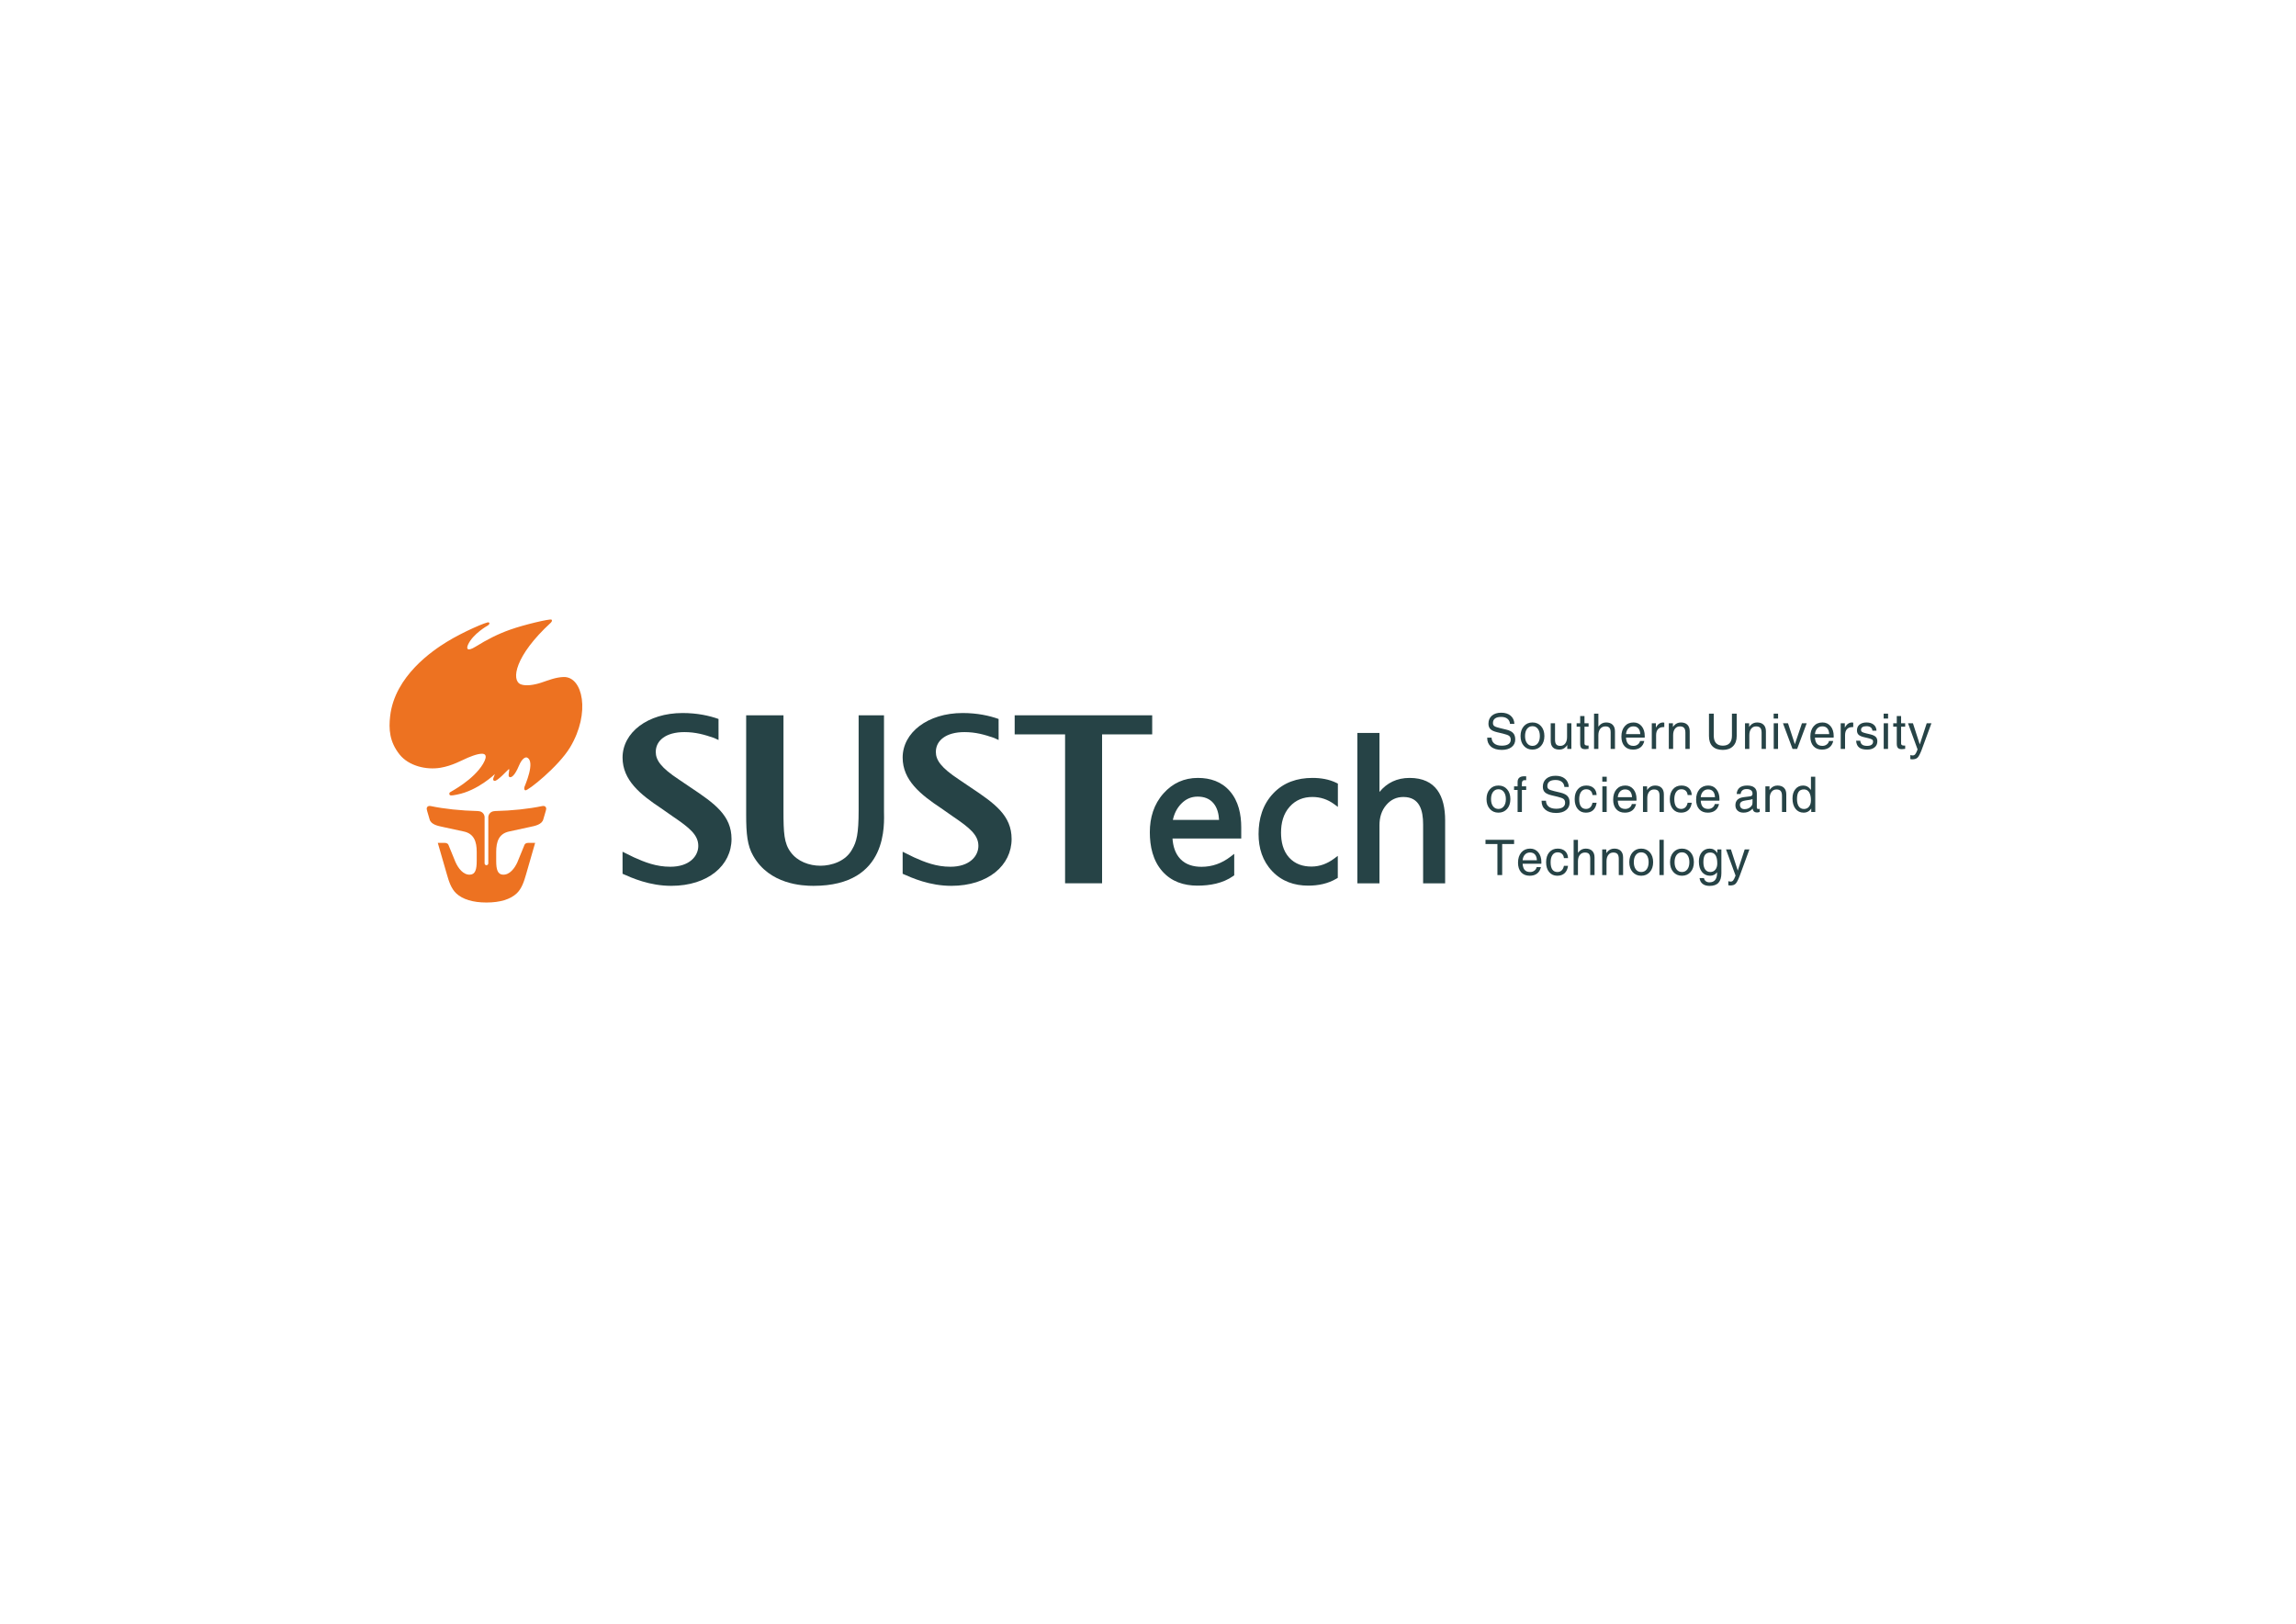 <svg xmlns="http://www.w3.org/2000/svg" xmlns:svg="http://www.w3.org/2000/svg" id="svg2" width="1122.52" height="793.707" version="1.1" viewBox="0 0 1122.52 793.707" xml:space="preserve"><defs id="defs6"><clipPath id="clipPath18" clipPathUnits="userSpaceOnUse"><path id="path16" d="M 0,595.28 H 841.89 V 0 H 0 Z"/></clipPath></defs><g id="g10" transform="matrix(1.333,0,0,-1.333,0,793.707)"><g id="g12"><g id="g14" clip-path="url(#clipPath18)"><g id="g20" transform="translate(177.736,278.837)"><path id="path22" d="m 0,0 v 17.014 c -0.079,1.18 -1.066,2.117 -2.26,2.117 l 0.052,0.033 c -6.615,0.149 -12.655,0.815 -17.535,1.834 -0.452,0.088 -1.056,0.068 -1.325,-0.384 -0.285,-0.48 -0.153,-0.843 0,-1.414 0.157,-0.577 0.873,-2.983 0.873,-2.983 0.467,-2.024 3.169,-2.509 4.888,-2.877 l 7.695,-1.668 C -3.899,10.874 -2.89,7.992 -2.89,4.187 V 0.836 L -2.894,0.811 c 0,-2.967 -0.488,-4.88 -2.461,-4.967 -2.495,-0.117 -4.313,2.372 -5.283,4.534 -0.026,0.049 -0.051,0.092 -0.066,0.138 l -0.031,0.071 c -0.086,0.192 -0.157,0.383 -0.228,0.563 -0.655,1.624 -2.128,5.2 -2.128,5.2 0,0 -0.193,0.644 -0.503,0.853 -0.309,0.219 -0.594,0.295 -0.974,0.295 h -2.6 l 3.356,-11.627 c 0.686,-2.386 1.524,-5.136 3.407,-6.887 2.316,-2.176 6.083,-3.351 11.085,-3.351 5.005,0 8.78,1.175 11.091,3.351 1.878,1.751 2.721,4.501 3.412,6.887 L 18.535,7.498 H 15.93 C 15.546,7.498 15.265,7.422 14.955,7.203 14.65,6.994 14.457,6.35 14.457,6.35 c 0,0 -1.467,-3.576 -2.128,-5.2 C 12.263,0.97 12.185,0.779 12.096,0.587 L 12.073,0.516 C 12.05,0.47 12.035,0.427 12.014,0.378 11.029,-1.784 9.211,-4.273 6.713,-4.156 c -1.965,0.087 -2.453,2 -2.458,4.967 v 0.025 3.351 c 0,3.805 1.008,6.687 4.728,7.485 l 7.683,1.668 c 1.726,0.368 4.433,0.853 4.89,2.877 0,0 0.711,2.406 0.878,2.983 0.152,0.571 0.28,0.934 0,1.414 -0.271,0.452 -0.873,0.472 -1.325,0.384 C 16.224,19.979 10.187,19.313 3.57,19.164 l 0.058,-0.033 c -1.195,0 -2.181,-0.937 -2.27,-2.117 L 1.358,0 C 1.358,-0.378 1.056,-0.687 0.68,-0.687 0.31,-0.687 0,-0.378 0,0" style="fill:#ed7221;fill-opacity:1;fill-rule:nonzero;stroke:none"/></g><g id="g24" transform="translate(178.812,365.997)"><path id="path26" d="m 0,0 c 0,0 -5.228,-2.913 -7.099,-6.855 -0.797,-1.666 -0.34,-2.732 2.682,-0.869 4.295,2.654 8.177,4.652 12.791,6.282 C 13.452,0.36 22.77,2.544 23.44,2.219 23.713,2.086 23.729,1.564 23.196,1.071 10.003,-11.047 8.582,-20.078 12.177,-21.505 c 1.777,-0.703 4.776,-0.295 7.449,0.581 2.671,0.874 5.281,1.998 8.272,2.092 7.038,0.219 9.991,-13.131 2.387,-25.783 -4.261,-7.088 -15.615,-16.112 -16.428,-15.777 -0.365,0.142 -0.482,0.543 -0.33,1.199 0.107,0.431 4.182,9.399 0.955,10.821 -0.503,0.223 -1.764,-0.135 -2.961,-2.981 -1.538,-3.676 -2.721,-4.357 -3.355,-4.205 -0.633,0.153 -0.407,1.171 -0.306,1.859 0.097,0.69 0.24,1.26 -0.141,1.015 -0.381,-0.248 -4.002,-4.336 -5.15,-4.239 -0.405,0.038 -0.665,0.469 -0.401,1.081 0.259,0.602 0.533,1.422 0.533,1.422 0,0 -6.25,-6.073 -13.886,-7.528 -0.571,-0.109 -2.094,-0.48 -2.577,-0.221 -0.251,0.132 -0.446,0.769 0.052,1.099 0.492,0.333 8.581,4.52 12.08,10.413 1.056,1.789 1.087,2.701 0.802,3.174 -0.701,1.215 -4.148,0.017 -6.413,-0.945 -2.265,-0.968 -5.657,-2.938 -9.968,-3.672 -5.347,-0.909 -11.725,0.711 -15.016,4.814 -3.795,4.735 -4.031,9.392 -3.493,14.117 1.691,14.797 15.838,24.186 20.748,27.207 5.924,3.647 14.714,7.445 15.391,7.173 C 0.767,1.071 0.919,0.543 0,0" style="fill:#ed7221;fill-opacity:1;fill-rule:nonzero;stroke:none"/></g><g id="g28" transform="translate(287.353,333.123)"><path id="path30" d="m 0,0 v -34.911 c 0,-8.304 0.213,-12.04 2.666,-15.3 2.462,-3.361 6.738,-4.953 10.907,-4.953 3.951,0 9.293,1.592 11.644,6.068 1.599,2.709 2.351,5.603 2.351,14.277 V 0 h 9.298 v -35.099 c 0,-4.387 1.924,-27.441 -25.863,-27.441 -3.95,0 -16.137,0.469 -22.113,11.02 -2.143,3.732 -2.575,8.027 -2.575,15.025 l 0,36.495 z" style="fill:#264346;fill-opacity:1;fill-rule:nonzero;stroke:none"/></g><g id="g32" transform="translate(364.619,324.818)"><path id="path34" d="m 0,0 c -3.524,1.213 -6.728,2.145 -10.902,2.145 -6.729,0 -10.473,-3.077 -10.473,-7.282 0,-2.988 1.926,-5.786 8.441,-10.079 l 4.276,-2.895 c 8.978,-5.971 15.066,-10.356 15.066,-18.948 0,-9.609 -8.541,-17.171 -22.114,-17.171 -7.917,0 -14.315,2.839 -17.844,4.42 l -0.005,8.085 4.166,-2.052 c 3.958,-1.775 8.118,-3.453 13.358,-3.453 7.053,0 10.26,3.921 10.26,7.649 0,4.018 -3.207,6.63 -9.402,10.831 l -4.276,2.987 c -7.581,5.037 -14.101,10.27 -14.101,18.57 0,9.153 9.186,16.336 22.008,16.336 5.367,0 9.782,-0.97 13.182,-2.184 l 0.01,-7.716 z" style="fill:#264346;fill-opacity:1;fill-rule:nonzero;stroke:none"/></g><g id="g36" transform="translate(261.887,324.818)"><path id="path38" d="m 0,0 c -3.524,1.213 -6.729,2.145 -10.897,2.145 -6.733,0 -10.477,-3.077 -10.477,-7.282 0,-2.988 1.925,-5.786 8.446,-10.079 l 4.275,-2.895 c 8.973,-5.971 15.067,-10.356 15.067,-18.948 0,-9.609 -8.552,-17.171 -22.121,-17.171 -7.916,0 -14.314,2.839 -17.843,4.42 l -0.005,8.085 4.169,-2.052 c 3.955,-1.775 8.12,-3.453 13.36,-3.453 7.053,0 10.252,3.921 10.252,7.649 0,4.018 -3.199,6.63 -9.399,10.831 l -4.276,2.987 c -7.586,5.037 -14.101,10.27 -14.101,18.57 0,9.153 9.186,16.336 22.013,16.336 5.362,0 9.785,-0.97 13.183,-2.184 L 1.65,-0.757 Z" style="fill:#264346;fill-opacity:1;fill-rule:nonzero;stroke:none"/></g><g id="g40" transform="translate(422.588,333.123)"><path id="path42" d="M 0,0 V -6.998 H -18.377 V -61.6 H -31.95 V -6.998 H -50.438 V 0 Z" style="fill:#264346;fill-opacity:1;fill-rule:nonzero;stroke:none"/></g><g id="g44" transform="translate(430.038,287.929)"><path id="path46" d="m 0,0 c 0.187,-2.731 0.944,-5.458 2.873,-7.487 2.064,-2.161 4.864,-2.878 7.779,-2.878 3.956,0 7.47,1.299 10.609,3.703 l 1.376,1.052 v -7.876 l -0.366,-0.26 c -3.803,-2.693 -8.554,-3.525 -13.126,-3.525 -4.983,0 -9.508,1.46 -12.863,5.25 -3.504,3.953 -4.6,9.178 -4.6,14.337 0,5.322 1.442,10.242 5.024,14.248 3.357,3.753 7.568,5.667 12.607,5.667 4.553,0 8.667,-1.356 11.709,-4.839 3.209,-3.676 4.189,-8.551 4.189,-13.303 l 0,-4.089 z m 60.213,-14.659 c -3.168,-1.903 -6.778,-2.612 -10.441,-2.612 -5.097,0 -9.663,1.563 -13.207,5.297 -3.57,3.767 -5.002,8.465 -5.002,13.609 0,5.571 1.479,10.786 5.374,14.904 3.838,4.067 8.85,5.692 14.38,5.692 3.041,0 6.129,-0.474 8.871,-1.853 l 0.467,-0.236 v -8.541 l -1.361,1.003 c -2.382,1.747 -5.023,2.635 -7.977,2.635 -3.276,0 -6.084,-1.071 -8.293,-3.516 -2.402,-2.654 -3.219,-6.056 -3.219,-9.563 0,-3.312 0.711,-6.677 3.011,-9.18 2.168,-2.348 4.987,-3.255 8.14,-3.255 3.088,0 5.84,1.076 8.302,2.905 l 1.366,1.017 v -8.055 z m 15.696,31.746 c 2.752,3.357 6.418,5.144 11.05,5.144 9.698,0 13.034,-6.677 13.034,-15.568 V -16.422 H 91.915 V 5.19 c 0,5.121 -1.26,10.049 -7.236,10.049 -2.534,0 -4.585,-0.97 -6.237,-2.889 C 76.62,10.237 75.909,7.663 75.909,4.901 v -21.323 h -8.104 v 55.141 h 8.104 z M 17.076,6.835 c -0.114,2.194 -0.639,4.459 -2.087,6.154 -1.491,1.745 -3.519,2.385 -5.779,2.385 -2.377,0 -4.33,-0.896 -5.99,-2.585 C 1.581,11.121 0.619,9.069 0.131,6.835 Z" style="fill:#264346;fill-opacity:1;fill-rule:nonzero;stroke:none"/></g><g id="g48" transform="translate(553.827,329.977)"><path id="path50" d="M 0,0 V 0 C -0.071,0.815 -0.396,1.445 -0.965,1.887 -1.528,2.333 -2.29,2.552 -3.25,2.552 -4.235,2.552 -4.982,2.359 -5.495,1.983 -6.002,1.6 -6.262,1.039 -6.262,0.312 c 0,-0.502 0.168,-0.875 0.509,-1.122 0.345,-0.243 1.025,-0.492 2.051,-0.731 l 2.255,-0.538 C -0.243,-2.366 0.619,-2.785 1.132,-3.352 1.655,-3.91 1.914,-4.7 1.914,-5.72 c 0,-1.173 -0.446,-2.1 -1.331,-2.788 -0.893,-0.688 -2.092,-1.031 -3.615,-1.031 -1.68,0 -3.001,0.396 -3.95,1.186 -0.924,0.779 -1.386,1.849 -1.386,3.202 v 0.096 h 1.598 c 0.037,-0.939 0.371,-1.66 1.026,-2.168 0.651,-0.513 1.554,-0.767 2.718,-0.767 1.076,0 1.893,0.185 2.447,0.559 0.554,0.36 0.838,0.906 0.838,1.624 0,0.62 -0.189,1.082 -0.554,1.385 -0.36,0.288 -1.097,0.57 -2.199,0.832 l -2.259,0.541 c -1.133,0.269 -1.945,0.642 -2.433,1.124 -0.482,0.481 -0.726,1.146 -0.726,1.994 0,1.242 0.417,2.222 1.26,2.948 0.842,0.723 1.974,1.086 3.407,1.086 1.452,0 2.604,-0.363 3.468,-1.094 C 1.081,2.28 1.549,1.28 1.604,0 Z m 8.227,-9.43 c -1.301,0 -2.352,0.457 -3.16,1.374 -0.807,0.914 -1.208,2.118 -1.208,3.598 0,1.49 0.401,2.688 1.208,3.607 0.808,0.914 1.859,1.372 3.16,1.372 1.309,0 2.371,-0.458 3.172,-1.372 0.803,-0.919 1.205,-2.117 1.205,-3.607 0,-1.48 -0.402,-2.684 -1.205,-3.598 C 10.598,-8.973 9.536,-9.43 8.227,-9.43 m 0,1.364 c 0.832,0 1.492,0.33 1.979,0.98 0.498,0.65 0.736,1.523 0.736,2.628 0,1.104 -0.238,1.98 -0.736,2.635 -0.487,0.65 -1.147,0.978 -1.979,0.978 -0.834,0 -1.495,-0.328 -1.982,-0.978 -0.492,-0.655 -0.731,-1.531 -0.731,-2.635 0,-1.105 0.239,-1.978 0.731,-2.628 0.487,-0.65 1.148,-0.98 1.982,-0.98 m 8.286,8.3 v -6.066 c 0,-0.784 0.152,-1.361 0.458,-1.706 0.299,-0.348 0.796,-0.528 1.481,-0.528 0.757,0 1.361,0.299 1.803,0.883 0.447,0.592 0.666,1.387 0.666,2.4 v 5.017 h 0.792 0.792 v -9.412 h -0.746 -0.762 v 1.432 c -0.101,-0.171 -0.219,-0.33 -0.351,-0.483 -0.67,-0.802 -1.513,-1.201 -2.524,-1.201 -1.066,0 -1.862,0.267 -2.396,0.801 -0.534,0.537 -0.797,1.33 -0.797,2.401 v 6.462 h 0.793 z m 12.299,-9.392 c -0.543,-0.086 -0.94,-0.122 -1.184,-0.122 -0.69,0 -1.183,0.147 -1.467,0.452 -0.284,0.305 -0.427,0.83 -0.427,1.577 v 6.208 h -1.299 v 1.277 h 1.299 v 2.627 h 1.579 V 0.234 h 1.499 v -1.277 h -1.499 v -6.206 c 0,-0.21 0.087,-0.38 0.255,-0.497 0.167,-0.127 0.39,-0.193 0.675,-0.193 h 0.569 z m 2.01,-0.02 V 3.74 h 0.792 0.793 v -4.773 l 0.274,0.35 c 0.68,0.802 1.539,1.204 2.57,1.204 1.036,0 1.832,-0.282 2.396,-0.846 0.559,-0.564 0.843,-1.363 0.843,-2.399 v -6.454 h -0.792 -0.792 v 6.058 c 0,0.782 -0.153,1.341 -0.447,1.685 -0.3,0.346 -0.782,0.514 -1.452,0.514 -0.797,0 -1.433,-0.287 -1.9,-0.864 -0.467,-0.581 -0.7,-1.363 -0.7,-2.349 v -5.044 h -0.793 z m 14.31,-0.252 c -1.33,0 -2.376,0.422 -3.138,1.263 -0.762,0.853 -1.142,2.016 -1.142,3.503 0,1.584 0.406,2.846 1.209,3.781 0.801,0.936 1.883,1.404 3.249,1.404 1.223,0 2.219,-0.462 2.97,-1.374 0.762,-0.917 1.133,-2.12 1.133,-3.605 l -0.016,-0.566 h -6.86 c 0.067,-0.937 0.279,-1.645 0.645,-2.141 0.442,-0.596 1.143,-0.901 2.102,-0.901 0.6,0 1.128,0.17 1.579,0.51 0.452,0.343 0.727,0.769 0.824,1.293 h 1.569 C 49.017,-7.294 48.549,-8.076 47.849,-8.615 47.143,-9.158 46.244,-9.43 45.132,-9.43 m 2.646,5.69 v 0 c -0.05,0.869 -0.269,1.549 -0.655,2.032 -0.422,0.535 -1.052,0.802 -1.879,0.802 -0.833,0 -1.498,-0.302 -1.996,-0.927 -0.392,-0.485 -0.63,-1.125 -0.711,-1.907 z m 4.22,-5.438 v 9.412 h 0.741 0.762 v -1.608 c 0.137,0.249 0.278,0.483 0.432,0.687 0.593,0.806 1.33,1.208 2.203,1.208 0.148,0 0.295,-0.031 0.447,-0.076 V -1.18 l -0.324,0.007 c -0.86,0 -1.52,-0.259 -1.977,-0.769 -0.472,-0.508 -0.7,-1.239 -0.7,-2.192 V -9.178 H 52.79 Z m 6.246,0 v 9.412 h 0.745 0.762 v -1.379 l 0.346,0.462 c 0.685,0.802 1.544,1.204 2.574,1.204 1.036,0 1.834,-0.282 2.397,-0.846 0.559,-0.564 0.837,-1.363 0.837,-2.399 v -6.454 h -0.792 -0.791 v 5.918 c 0,0.825 -0.158,1.425 -0.472,1.79 -0.326,0.366 -0.838,0.549 -1.549,0.549 -0.762,0 -1.361,-0.287 -1.808,-0.864 -0.447,-0.581 -0.666,-1.363 -0.666,-2.349 v -5.044 h -0.791 z m 24.897,4.732 c 0,-1.594 -0.453,-2.848 -1.346,-3.737 -0.899,-0.906 -2.138,-1.356 -3.732,-1.356 -1.662,0 -2.92,0.435 -3.789,1.3 -0.868,0.864 -1.305,2.128 -1.305,3.793 V 3.74 h 0.868 0.885 v -8.053 c 0,-1.202 0.283,-2.118 0.847,-2.745 0.569,-0.62 1.402,-0.932 2.494,-0.932 1.085,0 1.919,0.312 2.483,0.932 0.568,0.627 0.848,1.543 0.848,2.745 V 3.74 h 0.868 0.879 z m 3.047,-4.732 v 9.412 h 0.747 0.76 v -1.379 l 0.351,0.462 c 0.681,0.802 1.538,1.204 2.564,1.204 1.04,0 1.838,-0.282 2.397,-0.846 0.563,-0.564 0.843,-1.363 0.843,-2.399 v -6.454 h -0.792 -0.787 v 5.918 c 0,0.825 -0.163,1.425 -0.478,1.79 -0.325,0.366 -0.838,0.549 -1.549,0.549 -0.766,0 -1.366,-0.287 -1.807,-0.864 -0.447,-0.581 -0.666,-1.363 -0.666,-2.349 v -5.044 h -0.792 z m 10.531,0 v 9.412 h 0.792 0.792 V -9.178 H 97.511 Z M 96.698,3.755 h 1.62 V 1.96 h -1.62 z m 3.407,-3.521 v 0 h 0.925 0.924 l 2.519,-7.703 2.604,7.703 h 0.868 0.874 l -3.504,-9.412 h -0.842 -0.854 z m 14.32,-9.664 c -1.325,0 -2.371,0.422 -3.133,1.263 -0.762,0.853 -1.143,2.016 -1.143,3.503 0,1.584 0.403,2.846 1.209,3.781 0.803,0.936 1.884,1.404 3.246,1.404 1.228,0 2.217,-0.462 2.979,-1.374 0.758,-0.917 1.134,-2.12 1.134,-3.605 l -0.021,-0.566 h -6.861 c 0.061,-0.937 0.274,-1.645 0.641,-2.141 0.447,-0.596 1.147,-0.901 2.107,-0.901 0.604,0 1.132,0.17 1.579,0.51 0.452,0.343 0.727,0.769 0.827,1.293 h 1.565 c -0.235,-1.031 -0.705,-1.813 -1.408,-2.352 -0.7,-0.543 -1.608,-0.815 -2.721,-0.815 m 2.645,5.69 v 0 c -0.045,0.869 -0.263,1.549 -0.649,2.032 -0.426,0.535 -1.056,0.802 -1.879,0.802 -0.828,0 -1.498,-0.302 -1.996,-0.927 -0.39,-0.485 -0.63,-1.125 -0.711,-1.907 z m 4.22,-5.438 v 9.412 h 0.753 0.756 v -1.608 c 0.138,0.249 0.274,0.483 0.431,0.687 0.599,0.806 1.335,1.208 2.209,1.208 0.143,0 0.29,-0.031 0.443,-0.076 V -1.18 l -0.32,0.007 c -0.859,0 -1.519,-0.259 -1.986,-0.769 -0.463,-0.508 -0.696,-1.239 -0.696,-2.192 v -5.044 h -0.797 z m 11.63,6.695 v 0 c -0.052,0.518 -0.26,0.922 -0.636,1.206 -0.381,0.287 -0.888,0.432 -1.522,0.432 -0.661,0 -1.159,-0.114 -1.509,-0.343 -0.34,-0.229 -0.513,-0.563 -0.513,-1.003 0,-0.34 0.121,-0.584 0.366,-0.754 0.233,-0.17 0.721,-0.343 1.432,-0.51 l 1.635,-0.386 c 0.919,-0.224 1.574,-0.534 1.965,-0.925 0.386,-0.385 0.584,-0.929 0.584,-1.63 0,-0.929 -0.34,-1.67 -1.011,-2.219 -0.67,-0.543 -1.579,-0.815 -2.722,-0.815 -1.325,0 -2.315,0.262 -2.96,0.785 -0.655,0.525 -1.015,1.346 -1.087,2.473 h 1.513 c 0.077,-0.665 0.316,-1.142 0.711,-1.442 0.397,-0.297 1.006,-0.452 1.819,-0.452 0.715,0 1.254,0.137 1.619,0.411 0.371,0.267 0.554,0.66 0.554,1.173 0,0.331 -0.117,0.579 -0.361,0.749 -0.238,0.165 -0.726,0.34 -1.456,0.513 l -1.631,0.384 c -0.889,0.213 -1.519,0.51 -1.894,0.888 -0.376,0.376 -0.563,0.902 -0.563,1.582 0,0.886 0.314,1.587 0.944,2.104 0.635,0.524 1.488,0.783 2.57,0.783 1.091,0 1.963,-0.269 2.615,-0.798 0.649,-0.533 0.995,-1.269 1.036,-2.206 z m 4.142,-6.695 v 9.412 h 0.792 0.792 v -9.412 h -0.792 z m -0.02,12.933 h 1.621 V 1.96 h -1.621 z m 7.892,-12.913 c -0.539,-0.086 -0.935,-0.122 -1.184,-0.122 -0.694,0 -1.184,0.147 -1.467,0.452 -0.285,0.305 -0.431,0.83 -0.431,1.577 v 6.208 h -1.296 v 1.277 h 1.296 v 2.627 h 1.585 V 0.234 h 1.497 v -1.277 h -1.497 v -6.206 c 0,-0.21 0.084,-0.38 0.252,-0.497 0.173,-0.127 0.397,-0.193 0.675,-0.193 h 0.57 z m 9.632,9.392 -3.575,-9.722 c -0.554,-1.452 -1.041,-2.399 -1.467,-2.841 -0.431,-0.447 -1.082,-0.668 -1.935,-0.668 -0.284,-0.007 -0.543,0.025 -0.767,0.094 v 1.475 c 0.239,-0.096 0.538,-0.137 0.905,-0.144 0.355,0 0.649,0.144 0.893,0.441 0.243,0.295 0.513,0.841 0.817,1.648 l 0.031,0.15 v -0.005 l -3.493,9.572 h 0.898 0.904 l 2.514,-7.777 2.544,7.777 h 0.863 z M -4.246,-32.557 c -1.305,0 -2.351,0.457 -3.158,1.371 -0.813,0.914 -1.213,2.118 -1.213,3.605 0,1.486 0.4,2.687 1.213,3.601 0.807,0.914 1.853,1.371 3.158,1.371 1.31,0 2.372,-0.457 3.175,-1.371 0.801,-0.914 1.203,-2.115 1.203,-3.601 0,-1.487 -0.402,-2.691 -1.203,-3.605 -0.803,-0.914 -1.865,-1.371 -3.175,-1.371 m 0,1.366 c 0.834,0 1.488,0.328 1.981,0.978 0.493,0.65 0.742,1.523 0.742,2.632 0,1.097 -0.249,1.971 -0.742,2.621 -0.493,0.654 -1.147,0.985 -1.981,0.985 -0.832,0 -1.492,-0.331 -1.985,-0.985 -0.488,-0.65 -0.731,-1.524 -0.731,-2.621 0,-1.109 0.243,-1.982 0.731,-2.632 0.493,-0.65 1.153,-0.978 1.985,-0.978 m 8.607,6.962 v 0 -8.077 H 3.574 2.782 v 8.077 h -1.3 v 1.315 h 1.3 v 1.602 c 0,0.698 0.203,1.221 0.614,1.574 0.413,0.353 1.026,0.526 1.849,0.526 l 0.686,-0.02 v -1.422 l -0.619,0.02 c -0.305,0 -0.535,-0.096 -0.702,-0.292 -0.163,-0.195 -0.249,-0.475 -0.249,-0.84 v -1.148 h 1.57 v -1.315 z m 15.589,1.097 v 0 c -0.081,0.817 -0.395,1.447 -0.964,1.891 -0.564,0.442 -1.331,0.666 -2.285,0.666 -0.99,0 -1.737,-0.191 -2.25,-0.574 -0.513,-0.381 -0.762,-0.937 -0.762,-1.668 0,-0.503 0.168,-0.874 0.508,-1.122 0.335,-0.242 1.027,-0.488 2.046,-0.727 l 2.256,-0.538 c 1.208,-0.295 2.066,-0.711 2.584,-1.28 0.519,-0.553 0.777,-1.343 0.777,-2.366 0,-1.173 -0.442,-2.103 -1.336,-2.788 -0.882,-0.691 -2.087,-1.031 -3.604,-1.031 -1.687,0 -3.007,0.399 -3.951,1.189 -0.929,0.776 -1.391,1.843 -1.391,3.196 v 0.095 h 1.605 c 0.025,-0.933 0.364,-1.656 1.019,-2.166 0.651,-0.508 1.554,-0.765 2.722,-0.765 1.072,0 1.889,0.188 2.447,0.554 0.549,0.37 0.834,0.914 0.834,1.629 0,0.615 -0.183,1.083 -0.549,1.382 -0.366,0.294 -1.096,0.571 -2.204,0.838 l -2.254,0.538 c -1.138,0.269 -1.95,0.642 -2.437,1.122 -0.483,0.485 -0.727,1.153 -0.727,2.001 0,1.234 0.421,2.214 1.26,2.945 0.838,0.721 1.975,1.082 3.407,1.082 1.452,0 2.611,-0.361 3.468,-1.087 0.864,-0.736 1.326,-1.732 1.382,-3.016 z m 11.813,-5.794 v 0 c -0.168,-1.178 -0.585,-2.082 -1.26,-2.704 -0.67,-0.622 -1.568,-0.927 -2.686,-0.927 -1.25,0 -2.245,0.447 -2.987,1.344 -0.741,0.896 -1.116,2.109 -1.116,3.627 0,1.519 0.386,2.722 1.158,3.628 0.766,0.902 1.802,1.349 3.102,1.349 1.132,0 2.031,-0.305 2.706,-0.924 0.671,-0.617 1.032,-1.466 1.083,-2.55 h -1.52 c -0.06,0.671 -0.294,1.189 -0.695,1.554 -0.406,0.368 -0.944,0.554 -1.615,0.554 -0.807,0 -1.426,-0.325 -1.884,-0.965 -0.446,-0.64 -0.681,-1.523 -0.681,-2.646 0,-1.193 0.215,-2.1 0.636,-2.701 0.422,-0.604 1.046,-0.904 1.879,-0.904 0.614,0 1.127,0.196 1.543,0.589 0.411,0.394 0.685,0.955 0.817,1.676 z m 2.106,-3.38 v 9.407 h 0.792 0.792 v -9.407 h -0.792 z m -0.025,12.936 h 1.626 v -1.797 h -1.626 z m 8.267,-13.187 c -1.331,0 -2.377,0.421 -3.133,1.262 -0.767,0.848 -1.148,2.013 -1.148,3.506 0,1.58 0.401,2.839 1.209,3.778 0.807,0.934 1.889,1.402 3.244,1.402 1.235,0 2.225,-0.457 2.981,-1.371 0.752,-0.917 1.133,-2.121 1.133,-3.606 l -0.016,-0.566 h -6.86 c 0.061,-0.936 0.275,-1.653 0.635,-2.145 0.447,-0.597 1.147,-0.894 2.107,-0.894 0.604,0 1.133,0.168 1.585,0.503 0.447,0.343 0.725,0.77 0.822,1.294 h 1.563 c -0.233,-1.028 -0.705,-1.812 -1.406,-2.353 -0.7,-0.543 -1.609,-0.81 -2.716,-0.81 m 2.64,5.685 v 0 c -0.041,0.871 -0.264,1.546 -0.645,2.034 -0.431,0.538 -1.056,0.807 -1.883,0.807 -0.833,0 -1.498,-0.304 -1.996,-0.929 -0.396,-0.488 -0.63,-1.125 -0.706,-1.912 z m 4.013,-5.434 v 9.407 h 0.74 0.762 v -1.381 l 0.345,0.467 c 0.691,0.802 1.544,1.204 2.575,1.204 1.041,0 1.838,-0.28 2.396,-0.843 0.56,-0.564 0.843,-1.366 0.843,-2.407 v -6.447 h -0.792 -0.791 v 5.914 c 0,0.828 -0.158,1.421 -0.478,1.792 -0.32,0.371 -0.838,0.551 -1.544,0.551 -0.766,0 -1.371,-0.286 -1.813,-0.868 -0.442,-0.582 -0.664,-1.358 -0.664,-2.344 v -5.045 H 49.55 Z m 17.883,3.38 v 0 c -0.163,-1.178 -0.574,-2.082 -1.249,-2.704 -0.669,-0.622 -1.574,-0.927 -2.691,-0.927 -1.245,0 -2.239,0.447 -2.986,1.344 -0.741,0.896 -1.117,2.109 -1.117,3.627 0,1.519 0.385,2.722 1.158,3.628 0.766,0.902 1.807,1.349 3.107,1.349 1.132,0 2.026,-0.305 2.702,-0.924 0.67,-0.617 1.031,-1.466 1.076,-2.55 H 65.14 c -0.062,0.671 -0.3,1.189 -0.702,1.554 -0.406,0.368 -0.944,0.554 -1.614,0.554 -0.798,0 -1.428,-0.325 -1.88,-0.965 -0.451,-0.64 -0.684,-1.523 -0.684,-2.646 0,-1.193 0.213,-2.1 0.634,-2.701 0.421,-0.604 1.051,-0.904 1.878,-0.904 0.616,0 1.133,0.196 1.544,0.589 0.416,0.394 0.691,0.955 0.824,1.676 z m 5.891,-3.631 c -1.33,0 -2.377,0.421 -3.139,1.262 -0.761,0.848 -1.142,2.013 -1.142,3.506 0,1.58 0.396,2.839 1.209,3.778 0.802,0.934 1.884,1.402 3.239,1.402 1.234,0 2.23,-0.457 2.981,-1.371 0.757,-0.917 1.132,-2.121 1.132,-3.606 l -0.015,-0.566 h -6.861 c 0.062,-0.936 0.275,-1.653 0.641,-2.145 0.441,-0.597 1.147,-0.894 2.106,-0.894 0.6,0 1.128,0.168 1.58,0.503 0.453,0.343 0.727,0.77 0.823,1.294 h 1.569 c -0.239,-1.028 -0.711,-1.812 -1.407,-2.353 -0.705,-0.543 -1.609,-0.81 -2.716,-0.81 m 2.635,5.685 v 0 c -0.04,0.871 -0.264,1.546 -0.645,2.034 -0.431,0.538 -1.055,0.807 -1.883,0.807 -0.829,0 -1.494,-0.304 -1.997,-0.929 -0.385,-0.488 -0.629,-1.125 -0.706,-1.912 z m 10.486,-5.685 c -0.919,0 -1.65,0.239 -2.188,0.734 -0.539,0.492 -0.808,1.16 -0.808,1.998 0,0.848 0.254,1.513 0.757,2.013 0.508,0.498 1.249,0.805 2.224,0.932 l 2.153,0.274 c 0.178,0.01 0.34,0.044 0.502,0.089 0.204,0.048 0.361,0.155 0.472,0.315 0.113,0.16 0.168,0.363 0.168,0.597 v 0.086 c 0,0.505 -0.193,0.899 -0.568,1.188 -0.387,0.282 -0.919,0.427 -1.596,0.427 -0.654,0 -1.162,-0.15 -1.522,-0.455 -0.371,-0.297 -0.595,-0.749 -0.665,-1.348 H 83.13 c 0.072,1.031 0.436,1.808 1.087,2.321 0.649,0.518 1.579,0.777 2.793,0.777 1.142,0 2.021,-0.252 2.615,-0.742 0.6,-0.495 0.899,-1.218 0.899,-2.168 v -5.179 c 0,-0.153 0.05,-0.282 0.147,-0.376 0.097,-0.099 0.228,-0.148 0.391,-0.148 0.05,0 0.117,0.006 0.208,0.018 0.097,0.013 0.193,0.031 0.299,0.054 v -1.143 c -0.157,-0.061 -0.314,-0.106 -0.482,-0.142 -0.177,-0.036 -0.319,-0.053 -0.437,-0.053 -0.598,0 -1.036,0.165 -1.304,0.495 -0.173,0.213 -0.305,0.518 -0.376,0.919 -0.117,-0.148 -0.254,-0.289 -0.407,-0.424 -0.792,-0.709 -1.762,-1.059 -2.904,-1.059 m 3.28,3.978 v 1.018 c -0.293,-0.136 -0.615,-0.233 -0.969,-0.286 l -1.458,-0.214 c -0.761,-0.104 -1.316,-0.281 -1.665,-0.533 -0.356,-0.251 -0.528,-0.591 -0.528,-1.023 0,-0.528 0.141,-0.934 0.431,-1.218 0.284,-0.285 0.69,-0.427 1.219,-0.427 0.832,0 1.534,0.223 2.112,0.68 0.391,0.315 0.654,0.673 0.782,1.072 0.021,0.081 0.04,0.203 0.051,0.365 0.015,0.168 0.025,0.358 0.025,0.566 m 4.723,-3.727 v 9.407 h 0.746 0.756 v -1.381 l 0.352,0.467 c 0.69,0.802 1.544,1.204 2.574,1.204 1.036,0 1.833,-0.28 2.396,-0.843 0.56,-0.564 0.838,-1.366 0.838,-2.407 v -6.447 h -0.787 -0.792 v 5.914 c 0,0.828 -0.163,1.421 -0.482,1.792 -0.315,0.371 -0.832,0.551 -1.543,0.551 -0.762,0 -1.366,-0.286 -1.809,-0.868 -0.447,-0.582 -0.665,-1.358 -0.665,-2.344 v -5.045 h -0.793 z m 14.056,-0.251 c -1.254,0 -2.255,0.467 -3.006,1.412 -0.742,0.939 -1.112,2.211 -1.112,3.808 0,1.417 0.36,2.557 1.081,3.428 0.721,0.868 1.66,1.3 2.818,1.3 1.158,0 2.067,-0.49 2.742,-1.468 l 0.122,-0.175 v 4.864 h 0.792 0.792 v -12.918 h -0.725 -0.743 v 1.283 l -0.202,-0.287 c -0.65,-0.83 -1.504,-1.247 -2.559,-1.247 m 0.091,8.526 c -0.883,0 -1.529,-0.279 -1.941,-0.848 -0.405,-0.569 -0.613,-1.47 -0.613,-2.702 0,-1.167 0.224,-2.056 0.66,-2.691 0.446,-0.624 1.076,-0.937 1.894,-0.937 0.766,0 1.385,0.287 1.858,0.866 0.463,0.576 0.696,1.346 0.696,2.298 0,1.282 -0.217,2.275 -0.66,2.968 -0.442,0.698 -1.077,1.046 -1.894,1.046 M -4.621,-55.44 v 11.374 h -4.372 v 0.78 0.766 H 1.498 v -0.766 -0.78 H -2.875 V -55.44 h -0.868 z m 11.837,-0.249 c -1.33,0 -2.371,0.42 -3.139,1.267 -0.756,0.848 -1.142,2.013 -1.142,3.5 0,1.582 0.406,2.844 1.208,3.778 0.808,0.938 1.889,1.405 3.25,1.405 1.223,0 2.219,-0.462 2.976,-1.37 0.756,-0.92 1.137,-2.124 1.137,-3.61 L 11.48,-51.285 H 4.62 c 0.067,-0.937 0.285,-1.645 0.645,-2.139 0.442,-0.597 1.142,-0.897 2.108,-0.897 0.599,0 1.128,0.168 1.573,0.506 0.453,0.342 0.728,0.768 0.828,1.292 h 1.564 c -0.233,-1.031 -0.7,-1.813 -1.406,-2.352 -0.695,-0.543 -1.605,-0.814 -2.716,-0.814 M 9.856,-50 v 0 c -0.041,0.874 -0.259,1.545 -0.65,2.032 -0.422,0.537 -1.052,0.807 -1.879,0.807 -0.833,0 -1.498,-0.307 -1.995,-0.932 C 4.94,-48.578 4.707,-49.217 4.62,-50 Z m 11.424,-2.051 v 0 c -0.166,-1.188 -0.583,-2.09 -1.258,-2.707 -0.67,-0.624 -1.57,-0.931 -2.692,-0.931 -1.238,0 -2.234,0.452 -2.975,1.348 -0.751,0.894 -1.117,2.105 -1.117,3.622 0,1.519 0.385,2.728 1.152,3.628 0.772,0.9 1.803,1.352 3.102,1.352 1.134,0 2.032,-0.313 2.713,-0.924 0.665,-0.615 1.025,-1.468 1.075,-2.55 h -1.512 c -0.067,0.671 -0.305,1.189 -0.706,1.555 -0.401,0.37 -0.94,0.553 -1.615,0.553 -0.798,0 -1.422,-0.323 -1.874,-0.964 -0.456,-0.641 -0.679,-1.524 -0.679,-2.65 0,-1.192 0.207,-2.094 0.629,-2.698 0.421,-0.599 1.05,-0.904 1.878,-0.904 0.62,0 1.127,0.199 1.544,0.589 0.417,0.391 0.686,0.953 0.823,1.681 z m 2.053,-3.389 v 12.92 h 0.792 0.792 v -4.773 l 0.274,0.351 c 0.681,0.801 1.543,1.203 2.57,1.203 1.036,0 1.838,-0.282 2.397,-0.845 0.558,-0.564 0.843,-1.364 0.843,-2.403 v -6.453 h -0.793 -0.792 v 6.062 c 0,0.78 -0.152,1.338 -0.447,1.684 -0.3,0.341 -0.787,0.518 -1.457,0.518 -0.797,0 -1.427,-0.29 -1.895,-0.868 -0.467,-0.579 -0.7,-1.361 -0.7,-2.352 v -5.044 h -0.792 z m 10.48,0 v 9.414 h 0.747 0.761 v -1.383 l 0.346,0.467 c 0.686,0.801 1.544,1.203 2.569,1.203 1.041,0 1.839,-0.282 2.397,-0.845 0.563,-0.564 0.843,-1.364 0.843,-2.403 v -6.453 h -0.792 -0.792 v 5.92 c 0,0.826 -0.158,1.425 -0.477,1.791 -0.32,0.368 -0.834,0.553 -1.545,0.553 -0.766,0 -1.365,-0.29 -1.807,-0.868 -0.447,-0.579 -0.67,-1.361 -0.67,-2.352 v -5.044 h -0.788 z m 14.304,-0.249 c -1.304,0 -2.349,0.459 -3.163,1.374 -0.802,0.917 -1.208,2.117 -1.208,3.602 0,1.485 0.406,2.689 1.208,3.606 0.814,0.911 1.859,1.368 3.163,1.368 1.316,0 2.366,-0.457 3.175,-1.368 0.802,-0.917 1.203,-2.121 1.203,-3.606 0,-1.485 -0.401,-2.685 -1.203,-3.602 -0.809,-0.915 -1.859,-1.374 -3.175,-1.374 m 0,1.368 c 0.828,0 1.489,0.325 1.986,0.975 0.489,0.65 0.736,1.529 0.736,2.633 0,1.102 -0.247,1.975 -0.736,2.631 -0.497,0.649 -1.158,0.977 -1.986,0.977 -0.832,0 -1.492,-0.328 -1.979,-0.977 -0.488,-0.656 -0.732,-1.529 -0.732,-2.631 0,-1.104 0.244,-1.983 0.732,-2.633 0.487,-0.65 1.147,-0.975 1.979,-0.975 m 6.684,-1.119 v 12.92 h 0.792 0.787 v -12.92 h -0.787 z m 8.262,-0.249 c -1.301,0 -2.352,0.459 -3.159,1.374 -0.808,0.917 -1.209,2.117 -1.209,3.602 0,1.485 0.401,2.689 1.209,3.606 0.807,0.911 1.858,1.368 3.159,1.368 1.314,0 2.371,-0.457 3.172,-1.368 0.803,-0.917 1.204,-2.121 1.204,-3.606 0,-1.485 -0.401,-2.685 -1.204,-3.602 -0.801,-0.915 -1.858,-1.374 -3.172,-1.374 m 0,1.368 c 0.832,0 1.493,0.325 1.985,0.975 0.492,0.65 0.736,1.529 0.736,2.633 0,1.102 -0.244,1.975 -0.736,2.631 -0.492,0.649 -1.153,0.977 -1.985,0.977 -0.834,0 -1.489,-0.328 -1.982,-0.977 -0.487,-0.656 -0.73,-1.529 -0.73,-2.631 0,-1.104 0.243,-1.983 0.73,-2.633 0.493,-0.65 1.148,-0.975 1.982,-0.975 m 10.094,-3.783 c 0.909,0 1.6,0.29 2.072,0.858 0.472,0.577 0.71,1.407 0.71,2.503 v 0.31 l -0.004,-0.01 c -0.656,-0.83 -1.503,-1.246 -2.549,-1.246 -1.26,0 -2.26,0.469 -3.006,1.412 -0.742,0.941 -1.112,2.215 -1.112,3.815 0,1.415 0.36,2.555 1.086,3.422 0.742,0.867 1.702,1.301 2.879,1.301 1.133,0 2.032,-0.488 2.692,-1.465 l 0.112,-0.17 v 1.348 h 1.487 v -8.721 c -0.005,-1.588 -0.366,-2.763 -1.072,-3.526 -0.705,-0.762 -1.792,-1.141 -3.264,-1.141 -1.067,0 -1.91,0.246 -2.54,0.742 -0.625,0.487 -1.004,1.198 -1.131,2.135 h 1.619 c 0.092,-0.496 0.32,-0.884 0.671,-1.151 0.355,-0.277 0.801,-0.416 1.35,-0.416 m 0.31,10.928 c -0.889,0 -1.529,-0.285 -1.935,-0.848 -0.406,-0.565 -0.609,-1.463 -0.609,-2.689 0,-1.155 0.218,-2.047 0.66,-2.671 0.442,-0.627 1.072,-0.937 1.884,-0.937 0.762,0 1.381,0.289 1.848,0.863 0.473,0.576 0.701,1.334 0.701,2.281 0,1.332 -0.208,2.333 -0.634,3 -0.422,0.665 -1.062,1.001 -1.915,1.001 m 14.345,1.15 -3.575,-9.722 c -0.553,-1.449 -1.041,-2.399 -1.467,-2.841 -0.432,-0.449 -1.082,-0.668 -1.94,-0.668 -0.279,-0.007 -0.539,0.024 -0.762,0.094 v 1.475 c 0.24,-0.091 0.538,-0.136 0.904,-0.145 0.355,0 0.65,0.15 0.894,0.442 0.244,0.298 0.513,0.843 0.818,1.648 l 0.03,0.15 v -0.006 l -3.493,9.573 h 0.898 0.903 l 2.514,-7.772 2.545,7.772 h 0.862 z" style="fill:#264346;fill-opacity:1;fill-rule:nonzero;stroke:none"/></g></g></g></g></svg>